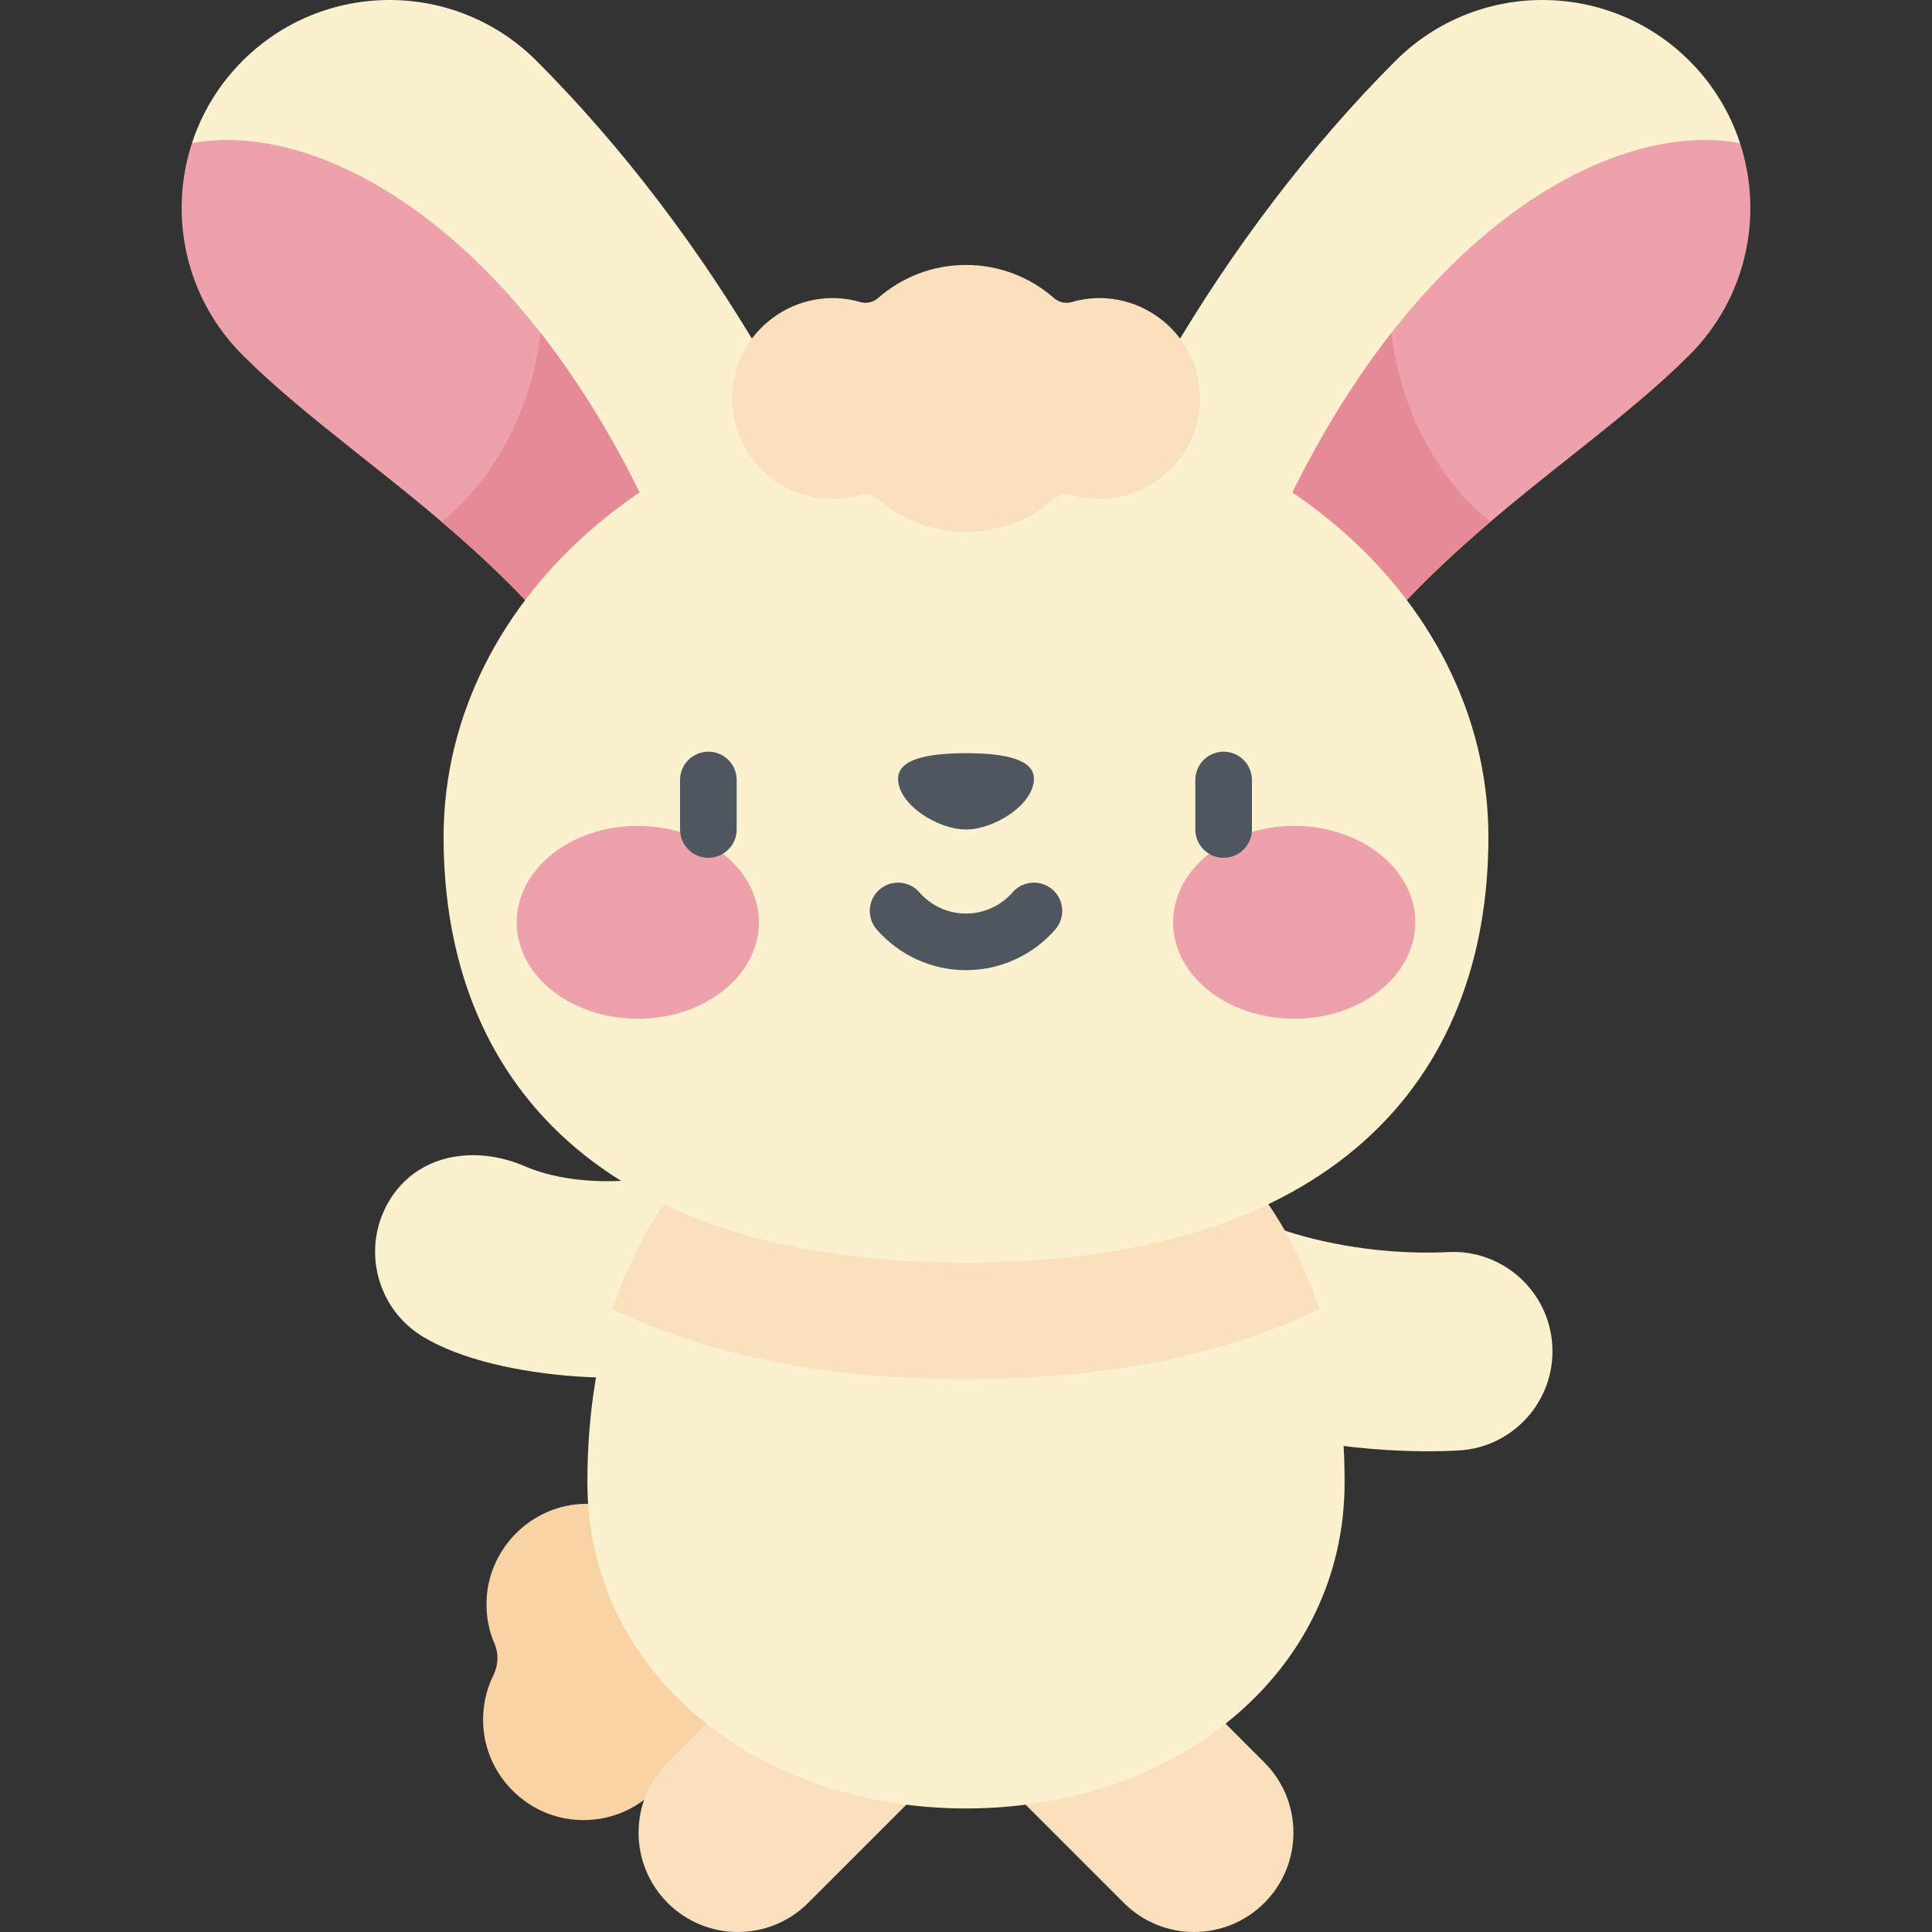 <svg id="Capa_1" enable-background="new 0 0 512 512" height="512" viewBox="0 0 512 512" width="512" xmlns="http://www.w3.org/2000/svg"><rect x="0" y="0" width="512" height="512" fill="#333333" stroke="none"/><g><path d="m200.842 442.403c0-13.065-8.758-24.077-20.72-27.507-4.236-10.136-14.557-17.096-26.398-16.308-13.382.89-24.165 11.922-24.779 25.32-.192 4.186.587 8.17 2.127 11.749 1.148 2.669.973 5.681-.314 8.286-1.992 4.034-2.993 8.646-2.683 13.516.834 13.122 11.424 23.837 24.536 24.812 8.903.662 16.964-3.058 22.254-9.225 1.26-1.469 2.951-2.505 4.819-3.008 12.188-3.282 21.158-14.41 21.158-27.635z" fill="#f8d4a5"/><path d="m318.117 373.965c-13.5-5.4-20.066-20.72-14.665-34.219 5.4-13.501 20.72-20.065 34.219-14.665 7.462 2.985 25.568 7.752 46.109 6.736 14.519-.756 26.882 10.457 27.607 24.977.726 14.522-10.457 26.882-24.977 27.607-24.828 1.241-50.761-3.423-68.293-10.436z" fill="#fbf1cf"/><path d="m112.229 354.34c-12.48-7.457-16.552-23.621-9.094-36.102 7.44-12.451 22.717-14.901 36.015-9.146 11.596 5.018 26.947 4.384 33.889 2.812 13.475-4.643 28.266 2.306 33.247 15.744 5.053 13.633-1.902 28.781-15.534 33.834-16.656 6.172-58.239 4.979-78.523-7.142z" fill="#fbf1cf"/><path d="m176.936 504.29c-10.28-10.281-10.28-26.95 0-37.231l27.598-27.598c10.281-10.281 26.95-10.281 37.231 0 10.279 10.281 10.279 26.95 0 37.231l-27.598 27.598c-10.279 10.279-26.95 10.281-37.231 0z" fill="#fae0bd"/><path d="m297.833 504.29-27.598-27.598c-10.28-10.281-10.28-26.95 0-37.231 10.281-10.281 26.95-10.281 37.231 0l27.598 27.598c10.28 10.281 10.28 26.95 0 37.231-10.279 10.279-26.95 10.281-37.231 0z" fill="#fae0bd"/><path d="m256 479.257c55.414 0 100.336-35.802 100.336-86.462 0-74.471-44.922-114.146-100.336-114.146s-100.336 39.675-100.336 114.146c0 50.66 44.922 86.462 100.336 86.462z" fill="#fbf1cf"/><path d="m256 365.51c36.642 0 67.964-6.226 93.609-18.547-14.516-44.797-50.951-68.313-93.609-68.313s-79.093 23.517-93.609 68.314c25.645 12.32 56.967 18.546 93.609 18.546z" fill="#fae0bd"/><path d="m313.462 209.461-40.716-25.725c13.777-57.862 51.939-122.477 97.057-167.595 21.521-21.521 56.412-21.521 77.933 0 6.335 6.335 10.79 13.833 13.395 21.803-46.127 26.846-132.236 150.987-147.669 171.517z" fill="#fbf1cf"/><path d="m331.012 156.689c36.338-93.658 95.146-125.384 130.119-118.746 6.245 19.105 1.79 40.944-13.395 56.13-33.618 33.618-89.251 59.537-114.738 127.731l-19.536-12.343c3.547-13.781 9.127-31.062 17.55-52.772z" fill="#eda1ab"/><path d="m368.718 88.254c2.372 19.337 11.443 38.049 26.239 50.033-24 20.44-47.698 45.36-61.959 83.517l-19.536-12.343c3.546-13.781 9.127-31.062 17.55-52.772 10.95-28.223 23.942-50.815 37.706-68.435z" fill="#e68a97"/><path d="m198.538 209.461 40.716-25.725c-13.777-57.862-51.939-122.477-97.057-167.595-21.521-21.521-56.412-21.521-77.933 0-6.335 6.335-10.79 13.833-13.395 21.803 46.127 26.846 132.236 150.987 147.669 171.517z" fill="#fbf1cf"/><path d="m180.988 156.689c-36.338-93.658-95.146-125.384-130.119-118.746-6.245 19.105-1.79 40.944 13.395 56.13 33.618 33.618 89.251 59.537 114.738 127.731l19.536-12.343c-3.547-13.781-9.127-31.062-17.55-52.772z" fill="#eda1ab"/><path d="m143.282 88.254c-2.372 19.337-11.443 38.049-26.239 50.033 23.999 20.44 47.698 45.36 61.959 83.517l19.536-12.343c-3.546-13.781-9.127-31.062-17.55-52.772-10.95-28.223-23.942-50.815-37.706-68.435z" fill="#e68a97"/><path d="m394.444 221.804c0-64.574-61.983-116.922-138.444-116.922s-138.444 52.348-138.444 116.922 41.719 112.801 138.444 112.801 138.444-48.227 138.444-112.801z" fill="#fbf1cf"/><g><g fill="#eda1ab"><ellipse cx="169.02" cy="244.427" rx="32.094" ry="25.558"/><ellipse cx="342.979" cy="244.427" rx="32.094" ry="25.558"/></g><g fill="#4e5660"><path d="m187.725 227.324c-4.143 0-7.5-3.357-7.5-7.5v-13.12c0-4.143 3.357-7.5 7.5-7.5s7.5 3.357 7.5 7.5v13.12c0 4.143-3.358 7.5-7.5 7.5z"/><path d="m324.275 227.324c-4.143 0-7.5-3.357-7.5-7.5v-13.12c0-4.143 3.357-7.5 7.5-7.5s7.5 3.357 7.5 7.5v13.12c0 4.143-3.357 7.5-7.5 7.5z"/><path d="m256 257.104c-9.066 0-17.689-3.927-23.654-10.772-2.722-3.123-2.396-7.86.727-10.582 3.122-2.721 7.859-2.395 10.582.727 3.116 3.577 7.616 5.628 12.346 5.628 4.728 0 9.228-2.052 12.347-5.628 2.722-3.124 7.459-3.448 10.581-.726 3.123 2.722 3.447 7.459.726 10.581-5.969 6.846-14.59 10.772-23.655 10.772z"/><path d="m256 219.824c7.515 0 18-6.611 18-13.455 0-5.001-7.235-6.764-18-6.764s-18 1.762-18 6.764c0 6.844 10.485 13.455 18 13.455z"/></g></g><path d="m284.009 80.052c-1.634.477-3.417.059-4.697-1.063-6.226-5.46-14.38-8.773-23.312-8.773-8.931 0-17.084 3.313-23.31 8.771-1.281 1.123-3.065 1.541-4.7 1.064-16.649-4.86-33.975 7.587-33.975 25.556 0 17.987 17.339 30.413 33.977 25.555 1.634-.477 3.417-.059 4.697 1.063 6.226 5.46 14.38 8.773 23.312 8.773 8.931 0 17.084-3.313 23.31-8.771 1.281-1.123 3.065-1.541 4.7-1.064 16.649 4.86 33.975-7.587 33.975-25.556 0-17.987-17.339-30.413-33.977-25.555z" fill="#fae0bd"/></g></svg>